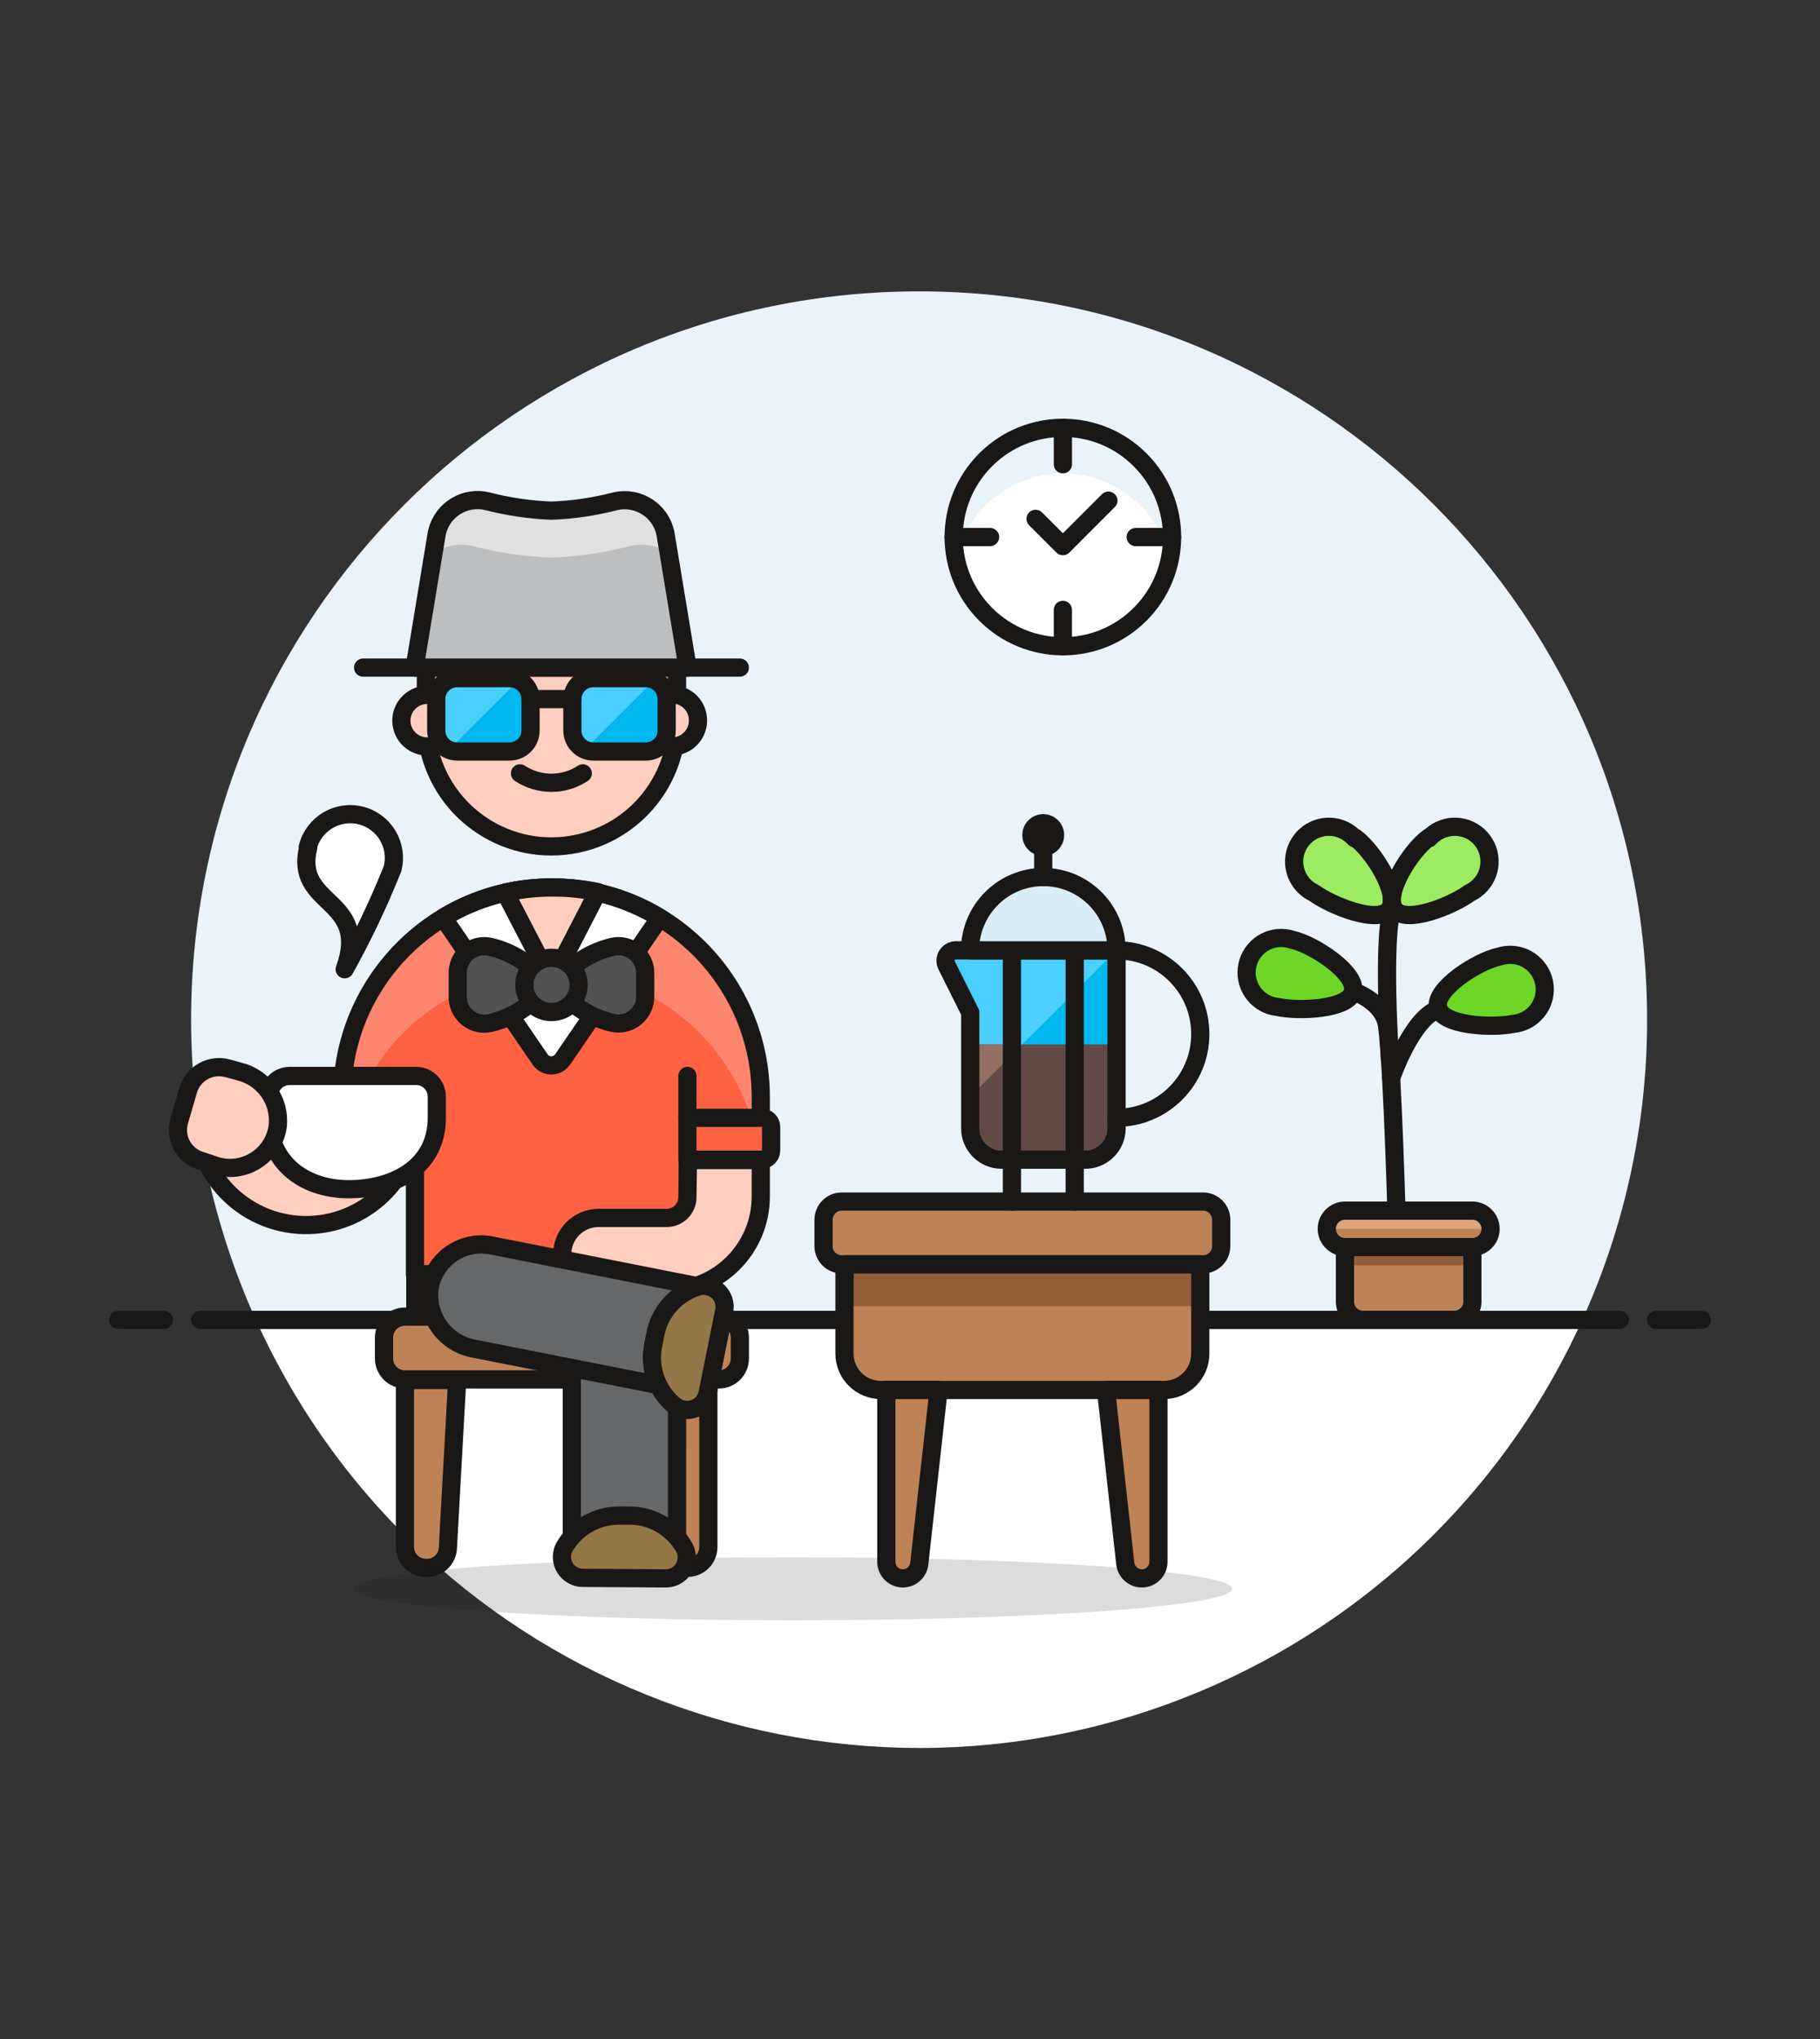<svg xmlns="http://www.w3.org/2000/svg" xmlns:xlink="http://www.w3.org/1999/xlink" version="1.1" viewBox="0 0 100 112"><rect x="0" y="0" width="100" height="112" fill="#333333" stroke="none"/><defs><path id="path-3" d="M3.601,0.854c1,0.71 2.51,3.11 1.9,3.95c-0.61,0.84 -3.18,-0.2 -4.14,-0.9l1.52286e-07,7.19852e-08c-0.954,-0.451 -1.361,-1.589 -0.911,-2.543c0.451,-0.954 1.589,-1.361 2.543,-0.911c0.231,0.109 0.437,0.263 0.607,0.454Z"/><path id="path-13" d="M0,0v13.8"/><path id="path-8" d="M0,0h2"/><path id="path-1" d="M0,0h2.5"/><path id="path-4" d="M2.51,0.854c-1,0.71 -2.51,3.11 -1.89,3.95c0.62,0.84 3.17,-0.2 4.13,-0.9l1.08453e-07,-5.12654e-08c0.954,-0.451 1.361,-1.589 0.911,-2.543c-0.451,-0.954 -1.589,-1.361 -2.543,-0.911c-0.231,0.109 -0.437,0.263 -0.607,0.454Z"/><path id="path-9" d="M0,0v2"/><path id="path-5" d="M3.59,0.176c-1.17,0.23 -3.59,1.77 -3.38,2.79c0.21,1.02 3,1.15 4.13,0.91l-4.3203e-08,3.71568e-09c1.045,-0.09 1.82,-1.01 1.73,-2.056c-0.09,-1.045 -1.01,-1.82 -2.056,-1.73c-0.144,0.012 -0.287,0.041 -0.424,0.086Z"/><path id="path-10" d="M11.5,0l-5.02681e-07,1.42109e-14c-6.351,2.77623e-07 -11.5,5.149 -11.5,11.5c0,0 0,7.10543e-15 0,7.10543e-15v1.15h4v8.6h15v-6.3h4v-3.45v0c0,-6.351 -5.149,-11.5 -11.5,-11.5c0,0 -1.06581e-14,0 -1.06581e-14,0Z"/><path id="path-7" d="M10.828,2.343c2.343,2.343 2.343,6.142 0,8.485c-2.343,2.343 -6.142,2.343 -8.485,0c-2.343,-2.343 -2.343,-6.142 0,-8.485c2.343,-2.343 6.142,-2.343 8.485,0"/><path id="path-6" d="M8,2h-4.37114e-08c0.552,2.41411e-08 1,-0.448 1,-1c2.41411e-08,-0.552 -0.448,-1 -1,-1h-7h-4.37114e-08c-0.552,2.41411e-08 -1,0.448 -1,1c2.41411e-08,0.552 0.448,1 1,1Z"/><path id="path-11" d="M4.82823e-08,8.74228e-08h19.55v4.9v0c0,1.105 -0.895,2 -2,2h-15.55h-8.74228e-08c-1.105,-4.82823e-08 -2,-0.895 -2,-2c0,0 0,0 0,0v-4.9Z"/><path id="path-14" d="M1.15,4.03c-0.635,0 -1.15,-0.515 -1.15,-1.15v-1.73c0,-0.635 0.515,-1.15 1.15,-1.15h2.88c0.635,0 1.15,0.515 1.15,1.15v1.73c0,0.635 -0.515,1.15 -1.15,1.15Z"/><path id="path-12" d="M9.41,7.82158e-10h-8.85l2.08581e-08,-7.82158e-10c-0.315,0.012 -0.56,0.276 -0.548,0.591c0.003,0.072 0.019,0.143 0.048,0.209l1.31,2.62v6.38l3.90855e-09,3.40531e-07c0.011,0.931 0.76,1.684 1.69,1.7h4.6l-6.32162e-08,-1.10693e-09c0.95,0.017 1.733,-0.74 1.75,-1.69c6.05623e-05,-0.003 0,-0.007 0,-0.01Z"/><path id="path-15" d="M13.78,2.064l9.63137e-08,4.5379e-07c-0.263,-1.237 -1.478,-2.027 -2.716,-1.765c-0.022,0.005 -0.043,0.009 -0.064,0.015l-2.44411e-07,6.32637e-08c-1.138,0.295 -2.305,0.466 -3.48,0.51l-1.97316e-07,-7.54402e-09c-1.178,-0.045 -2.348,-0.216 -3.49,-0.51l1.03933e-07,2.66306e-08c-1.225,-0.314 -2.473,0.425 -2.787,1.65c-0.009,0.033 -0.016,0.067 -0.023,0.1l-1.22,7.38h15Z"/><path id="path-2" d="M2.41411e-08,4.37114e-08h7v3v0c0,0.552 -0.448,1 -1,1h-5h-4.37114e-08c-0.552,-2.41411e-08 -1,-0.448 -1,-1c0,0 0,0 0,0v-3Z"/></defs><g fill="#E8F4FA"><path d="M80,39.996l1.75431e-07,0.004c-1.42109e-14,-22.091 -17.909,-40 -40,-40c-22.091,7.10543e-15 -40,17.909 -40,40c0,5.688 1.213,11.311 3.558,16.493h72.882l6.1272e-07,-1.35057e-06c2.351,-5.182 3.565,-10.807 3.56,-16.497Z" transform="translate(10.5, 16.004)"/><path fill="#FFF" d="M2.10036e-06,4.63966e-06l-2.10036e-06,-4.63966e-06c9.111,20.125 32.811,29.054 52.936,19.944c8.849,-4.006 15.938,-11.095 19.944,-19.944Z" transform="translate(14.06, 72.5)"/><path fill="none" stroke="#191816" stroke-linecap="round" stroke-linejoin="round" stroke-width="1" d="M0,0h78" transform="translate(11, 72.5)"/><use fill="none" stroke="#191816" stroke-linecap="round" stroke-linejoin="round" stroke-width="1" transform="translate(6.5, 72.5)" xlink:href="#path-1"/><use fill="none" stroke="#191816" stroke-linecap="round" stroke-linejoin="round" stroke-width="1" transform="translate(91, 72.5)" xlink:href="#path-1"/></g><g fill="#BF8256"><use transform="translate(73.9, 68.5)" xlink:href="#path-2"/><path fill="#915E3A" d="M0,0h7v1h-7Z" transform="translate(73.9, 68.5)"/><use fill="#9CEB60" transform="translate(70.839, 45.146)" xlink:href="#path-3"/><use fill="none" stroke="#191816" stroke-linecap="round" stroke-linejoin="round" stroke-width="1" transform="translate(70.839, 45.146)" xlink:href="#path-3"/><use fill="#9CEB60" transform="translate(76, 45.146)" xlink:href="#path-4"/><use fill="none" stroke="#191816" stroke-linecap="round" stroke-linejoin="round" stroke-width="1" transform="translate(76, 45.146)" xlink:href="#path-4"/><use fill="#6DD627" transform="translate(78.8, 52.364)" xlink:href="#path-5"/><use fill="none" stroke="#191816" stroke-linecap="round" stroke-linejoin="round" stroke-width="1" transform="translate(78.8, 52.364)" xlink:href="#path-5"/><path fill="none" stroke="#191816" stroke-linecap="round" stroke-linejoin="round" stroke-width="1" d="M0,3.78c0,0 1.12,-3.29 2.6,-3.78" transform="translate(76.44, 55.43)"/><path fill="#46B000" stroke="#191816" stroke-linecap="round" stroke-linejoin="round" stroke-width="1" d="M0.47,8.46c0,0 -0.47,-6.91 0.15,-8.46" transform="translate(75.91, 49.82)"/><path fill="none" stroke="#191816" stroke-linecap="round" stroke-linejoin="round" stroke-width="1" d="M2.41,13.19c0,0 -0.23,-8.74 -0.54,-11.25c-0.17,-1.39 -1.87,-1.94 -1.87,-1.94" transform="translate(74.35, 54.45)"/><path fill="#6DD627" stroke="#191816" stroke-linecap="round" stroke-linejoin="round" stroke-width="1" d="M2.607,0.201c1.16,0.25 3.56,1.82 3.34,2.83c-0.22,1.01 -3,1.11 -4.15,0.86l-1.08673e-07,-1.1791e-08c-1.043,-0.113 -1.797,-1.051 -1.684,-2.094c0.113,-1.043 1.051,-1.797 2.094,-1.684c0.136,0.015 0.27,0.044 0.4,0.088Z" transform="translate(68.393, 51.419)"/><use fill="none" stroke="#191816" stroke-linecap="round" stroke-linejoin="round" stroke-width="1" transform="translate(73.9, 68.5)" xlink:href="#path-2"/><use transform="translate(72.9, 66.5)" xlink:href="#path-6"/><path fill="#DEA47A" d="M9,1v0c0,-0.552 -0.448,-1 -1,-1h-7h-4.37114e-08c-0.552,2.41411e-08 -1,0.448 -1,1c0,0 0,0 0,0Z" transform="translate(72.9, 66.5)"/><use fill="none" stroke="#191816" stroke-linecap="round" stroke-linejoin="round" stroke-width="1" transform="translate(72.9, 66.5)" xlink:href="#path-6"/><use fill="#FFF" transform="translate(51.814, 22.914)" xlink:href="#path-7"/><path fill="#E8F4FA" d="M6,2.5l1.51365e-07,-4.16911e-11c2.833,-0.001 5.28,1.98 5.87,4.75l1.06614e-07,-5.19859e-07c0.084,-0.411 0.128,-0.83 0.13,-1.25v0c0,-3.314 -2.686,-6 -6,-6c-3.314,0 -6,2.686 -6,6l8.68334e-08,1.74427e-05c0.002,0.42 0.046,0.839 0.13,1.25l-1.14376e-07,5.36965e-07c0.59,-2.77 3.037,-4.751 5.87,-4.75Z" transform="translate(52.4, 23.5)"/><use fill="none" stroke="#191816" stroke-linecap="round" stroke-linejoin="round" stroke-width="1" transform="translate(51.814, 22.914)" xlink:href="#path-7"/><use fill="none" stroke="#191816" stroke-linecap="round" stroke-linejoin="round" stroke-width="1" transform="translate(52.4, 29.5)" xlink:href="#path-8"/><use fill="none" stroke="#191816" stroke-linecap="round" stroke-linejoin="round" stroke-width="1" transform="translate(62.4, 29.5)" xlink:href="#path-8"/><use fill="none" stroke="#191816" stroke-linecap="round" stroke-linejoin="round" stroke-width="1" transform="translate(58.4, 23.5)" xlink:href="#path-9"/><use fill="none" stroke="#191816" stroke-linecap="round" stroke-linejoin="round" stroke-width="1" transform="translate(58.4, 33.5)" xlink:href="#path-9"/><path fill="none" stroke="#191816" stroke-linecap="round" stroke-linejoin="round" stroke-width="1" d="M0,1l1.5,1.5l2.5,-2.5" transform="translate(56.9, 27.5)"/><use fill="#FF6242" transform="translate(18.8, 48.75)" xlink:href="#path-10"/><path fill="#FF866E" d="M11.5,0l-5.02681e-07,1.42109e-14c-6.351,2.77623e-07 -11.5,5.149 -11.5,11.5c0,0 0,7.10543e-15 0,7.10543e-15v1.15h0.53l2.49892e-08,-7.92991e-08c1.909,-6.058 8.367,-9.421 14.425,-7.512c4.383,1.381 7.523,5.239 7.985,9.812h0.06v-3.45v0c0,-6.351 -5.149,-11.5 -11.5,-11.5c0,0 -1.68697e-07,0 -1.68697e-07,0Z" transform="translate(18.8, 48.75)"/><use fill="none" stroke="#191816" stroke-linecap="round" stroke-linejoin="round" stroke-width="1" transform="translate(18.8, 48.75)" xlink:href="#path-10"/><path fill="none" stroke="#191816" stroke-linecap="round" stroke-linejoin="round" stroke-width="1" d="M0,0v2.3" transform="translate(37.77, 59.1)"/><path fill="#FF6242" stroke="#191816" stroke-linecap="round" stroke-linejoin="round" stroke-width="1" d="M0,1.20706e-08h4.1h-2.18557e-08c0.276,-1.20706e-08 0.5,0.224 0.5,0.5v1.3v0c0,0.276 -0.224,0.5 -0.5,0.5h-4.1v-2.3Z" transform="translate(37.77, 61.4)"/><path fill="#FFF" stroke="#191816" stroke-linecap="round" stroke-linejoin="round" stroke-width="1" d="M5.95,0.006l-5.9893e-07,-1.66578e-09c-2.098,-0.006 -4.158,0.569 -5.95,1.66l5.33,7.79l4.07654e-08,5.84028e-08c0.237,0.34 0.705,0.423 1.044,0.186c0.072,-0.051 0.135,-0.113 0.186,-0.186l5.34,-7.79l4.37062e-07,2.66121e-07c-1.792,-1.091 -3.852,-1.666 -5.95,-1.66Z" transform="translate(24.35, 48.744)"/><path fill="#FFCEBF" stroke="#191816" stroke-linecap="round" stroke-linejoin="round" stroke-width="1" d="M2.54,0.008l-9.01517e-08,1.50472e-10c-0.854,0.001 -1.706,0.095 -2.54,0.28l2.54,4.89l2.54,-4.92l1.12217e-06,2.34611e-07c-0.835,-0.175 -1.687,-0.258 -2.54,-0.25Z" transform="translate(27.76, 48.742)"/><path fill="#525252" stroke="#191816" stroke-linejoin="round" stroke-width="1" d="M5.172,2.26l-0.87,-0.74l1.61279e-07,1.54996e-07c-0.703,-0.676 -1.578,-1.146 -2.53,-1.36l5.06953e-08,1.02851e-08c-0.79,-0.16 -1.561,0.35 -1.721,1.141c-0.021,0.105 -0.031,0.212 -0.029,0.319v1.27l-5.70959e-08,2.12593e-06c-0.022,0.806 0.614,1.477 1.42,1.499c0.111,0.003 0.221,-0.007 0.33,-0.029l1.43394e-07,-3.18129e-08c0.951,-0.211 1.826,-0.678 2.53,-1.35Z" transform="translate(25.128, 51.84)"/><path fill="#525252" stroke="#191816" stroke-linejoin="round" stroke-width="1" d="M0,2.26l0.87,-0.74l-8.2383e-08,7.955e-08c0.7,-0.676 1.571,-1.146 2.52,-1.36l-1.1254e-07,2.26567e-08c0.796,-0.16 1.571,0.355 1.731,1.151c0.02,0.102 0.03,0.205 0.029,0.309v1.27l6.7702e-08,5.26216e-06c0.01,0.812 -0.639,1.478 -1.451,1.489c-0.104,0.001 -0.207,-0.008 -0.309,-0.029l-2.55647e-08,-5.69676e-09c-0.948,-0.211 -1.819,-0.678 -2.52,-1.35Z" transform="translate(30.3, 51.84)"/><path fill="#525252" stroke="#191816" stroke-linejoin="round" stroke-width="1" d="M2.689,0.582c0.582,0.582 0.582,1.525 0,2.107c-0.582,0.582 -1.525,0.582 -2.107,0c-0.582,-0.582 -0.582,-1.525 0,-2.107c0.582,-0.582 1.525,-0.582 2.107,0" transform="translate(28.665, 52.465)"/><path fill="#656769" stroke="#191816" stroke-linecap="round" stroke-linejoin="round" stroke-width="1" d="M2.87705e-07,0v2.3l4.26326e-14,-5.20935e-07c-2.87705e-07,1.905 1.545,3.45 3.45,3.45h8.05l-1.21506e-07,-3.53722e-10c1.9,0.006 3.444,-1.53 3.45,-3.43c1.94367e-05,-0.007 1.94369e-05,-0.013 7.07466e-10,-0.02v-2.3Z" transform="translate(22.82, 70)"/><path fill="#FFCEBF" stroke="#191816" stroke-linecap="round" stroke-linejoin="round" stroke-width="1" d="M8.08,2.29l6.88068e-08,-9.49063e-07c-0.08,1.105 -1.04,1.935 -2.145,1.855c-1.105,-0.08 -1.935,-1.04 -1.855,-2.145v0c0,-1.105 -0.895,-2 -2,-2c-1.105,0 -2,0.895 -2,2l-1.54782e-07,6.44228e-06c-0.08,3.333 2.557,6.1 5.89,6.18c3.333,0.08 6.1,-2.557 6.18,-5.89Z" transform="translate(10.7, 59.11)"/><path fill="#FFF" stroke="#191816" stroke-linecap="round" stroke-linejoin="round" stroke-width="1" d="M8.05,0.001h-6.9h-5.02681e-08c-0.635,2.77623e-08 -1.15,0.515 -1.15,1.15v1.15c0,2.54 2.06,4 4.6,3.92c2.54,-0.08 4.63,-1.38 4.63,-3.92v-1.15l3.65582e-08,-3.89416e-06c0.006,-0.63 -0.5,-1.145 -1.129,-1.151c-0.017,-0 -0.034,5.91179e-05 -0.051,0.001Z" transform="translate(14.77, 59.099)"/><path fill="#FFCEBF" stroke="#191816" stroke-linecap="round" stroke-linejoin="round" stroke-width="1" d="M2.368,5.632l9.98056e-08,2.70922e-08c1.412,0.383 2.868,-0.451 3.252,-1.863c0.03,-0.111 0.053,-0.223 0.068,-0.337l1.24438e-07,-1.14487e-06c0.151,-1.385 -0.747,-2.667 -2.1,-3l-0.66,-0.18l-2.47617e-08,-6.73356e-09c-0.926,-0.252 -1.885,0.28 -2.16,1.2l-0.49,1.69l1.08272e-08,-3.63062e-08c-0.278,0.931 0.252,1.912 1.184,2.19c0.012,0.004 0.024,0.007 0.036,0.01Z" transform="translate(9.572, 58.428)"/><path fill="#FFF" stroke="#191816" stroke-linecap="round" stroke-linejoin="round" stroke-width="1" d="M0.83,2.068c-0.83,3.3 3.44,2.72 2,6.7l-1.42768e-06,2.56276e-06c0.994,-1.785 1.873,-3.632 2.63,-5.53l1.3803e-08,-5.49762e-08c0.323,-1.287 -0.458,-2.592 -1.745,-2.915c-1.287,-0.323 -2.592,0.458 -2.915,1.745Z" transform="translate(16.11, 44.472)"/><path stroke="#191816" stroke-linecap="round" stroke-linejoin="round" stroke-width="1" d="M1.15,3.45c-0.635,0 -1.15,-0.515 -1.15,-1.15v-1.15c0,-0.635 0.515,-1.15 1.15,-1.15h17.25c0.635,0 1.15,0.515 1.15,1.15v1.15c0,0.635 -0.515,1.15 -1.15,1.15Z" transform="translate(21.1, 72.32)"/><path stroke="#191816" stroke-linecap="round" stroke-linejoin="round" stroke-width="1" d="M1.21,10.32h-0.06l2.2136e-08,-1.97588e-10c-0.626,0.006 -1.139,-0.494 -1.15,-1.12v-9.2h2.87l-0.51,9.2l2.65892e-08,-1.51886e-06c-0.011,0.626 -0.524,1.126 -1.15,1.12Z" transform="translate(22.25, 75.8)"/><path stroke="#191816" stroke-linecap="round" stroke-linejoin="round" stroke-width="1" d="M1.72,10.39h-0.06l-2.55819e-08,8.71125e-12c-0.624,0 -1.134,-0.497 -1.15,-1.12l-0.51,-9.27h2.87v9.27l2.65893e-08,-1.51886e-06c-0.011,0.626 -0.524,1.126 -1.15,1.12Z" transform="translate(36.05, 75.73)"/><path fill="#191816" d="M43.584,0.676c9.431,0.676 9.431,1.771 0,2.447c-9.431,0.676 -24.722,0.676 -34.153,0c-9.431,-0.676 -9.431,-1.771 -3.55271e-15,-2.447c9.431,-0.676 24.722,-0.676 34.153,0" opacity=".15" transform="translate(17.052, 85.371)"/><path fill="#656769" stroke="#191816" stroke-linecap="round" stroke-linejoin="round" stroke-width="1" d="M5.795,2.921l1.33219e-07,-7.78895e-06c0.027,-1.585 -1.236,-2.892 -2.821,-2.919c-0.127,-0.002 -0.254,0.004 -0.38,0.019l2.79583e-08,-3.95171e-09c-1.491,0.211 -2.595,1.494 -2.58,3v13.12h5.78Z" transform="translate(31.405, 69.979)"/><path fill="#947746" stroke="#191816" stroke-linecap="round" stroke-linejoin="round" stroke-width="1" d="M5.897,3.45l-3.41331e-08,7.59286e-10c0.635,-0.014 1.138,-0.54 1.124,-1.175c-0.004,-0.172 -0.046,-0.341 -0.124,-0.495l-6.15467e-08,-1.11263e-07c-0.604,-1.092 -1.752,-1.773 -3,-1.78h-0.61l1.33953e-07,-8.0874e-11c-1.242,0.001 -2.388,0.669 -3,1.75l-9.1914e-08,1.81179e-07c-0.287,0.566 -0.061,1.259 0.505,1.546c0.154,0.078 0.323,0.12 0.495,0.124Z" transform="translate(30.713, 83.25)"/><path stroke="#191816" stroke-linecap="round" stroke-linejoin="round" stroke-width="1" d="M1,3.45c-0.552,0 -1,-0.448 -1,-1v-1.45c0,-0.552 0.448,-1 1,-1h19.85c0.552,0 1,0.448 1,1v1.45c0,0.552 -0.448,1 -1,1Z" transform="translate(45.25, 66)"/><use transform="translate(46.4, 69.45)" xlink:href="#path-11"/><path fill="#915E3A" d="M0,0h19.55v2.3h-19.55Z" transform="translate(46.4, 69.45)"/><use fill="none" stroke="#191816" stroke-linecap="round" stroke-linejoin="round" stroke-width="1" transform="translate(46.4, 69.45)" xlink:href="#path-11"/><path stroke="#191816" stroke-linecap="round" stroke-linejoin="round" stroke-width="1" d="M1.81,9.54l3.01193e-08,-2.72457e-07c-0.051,0.459 -0.438,0.808 -0.9,0.81v0h-3.97774e-08c-0.503,-2.19684e-08 -0.91,-0.407 -0.91,-0.91v-9.44h2.87Z" transform="translate(48.7, 76.35)"/><path stroke="#191816" stroke-linecap="round" stroke-linejoin="round" stroke-width="1" d="M1.97,10.35v0h-3.97774e-08c0.503,2.19684e-08 0.91,-0.407 0.91,-0.91v-9.44h-2.88l1.06,9.54l1.02602e-11,8.51799e-11c0.056,0.461 0.446,0.808 0.91,0.81Z" transform="translate(60.77, 76.35)"/><use fill="#00B8F0" transform="translate(51.94, 52.2)" xlink:href="#path-12"/><path fill="#4ACFFF" d="M9.41,7.82158e-10h-8.85l2.08581e-08,-7.82158e-10c-0.315,0.012 -0.56,0.276 -0.548,0.591c0.003,0.072 0.019,0.143 0.048,0.209l1.31,2.62v4.6Z" transform="translate(51.94, 52.2)"/><path fill="#614B44" d="M8.05,0h-8.05v4.63l-2.42355e-08,-2.09627e-06c0.011,0.934 0.766,1.689 1.7,1.7h4.6l-8.96492e-08,-1.5699e-09c0.95,0.017 1.733,-0.74 1.75,-1.69c6.05815e-05,-0.003 0,-0.007 0,-0.01Z" transform="translate(53.3, 57.37)"/><path fill="#947063" d="M0,0v2.87l2.87,-2.87h-2.87Z" transform="translate(53.3, 57.38)"/><use fill="none" stroke="#191816" stroke-linecap="round" stroke-linejoin="round" stroke-width="1" transform="translate(51.94, 52.2)" xlink:href="#path-12"/><path fill="none" stroke="#191816" stroke-linecap="round" stroke-linejoin="round" stroke-width="1" d="M2.01072e-07,1.11049e-07l-2.01072e-07,7.10543e-15c2.541,-1.11049e-07 4.6,2.059 4.6,4.6c1.11049e-07,2.541 -2.059,4.6 -4.6,4.6" transform="translate(61.35, 52.2)"/><use fill="none" stroke="#191816" stroke-linecap="round" stroke-linejoin="round" stroke-width="1" transform="translate(55.6, 52.2)" xlink:href="#path-13"/><use fill="none" stroke="#191816" stroke-linecap="round" stroke-linejoin="round" stroke-width="1" transform="translate(59.05, 52.2)" xlink:href="#path-13"/><path fill="#DAEDF7" stroke="#191816" stroke-linecap="round" stroke-linejoin="round" stroke-width="1" d="M3.35655e-07,4.025l4.26326e-14,6.07758e-07c-3.35656e-07,-2.223 1.802,-4.025 4.025,-4.025c2.223,-3.35656e-07 4.025,1.802 4.025,4.025c0,0 0,0 0,0Z" transform="translate(53.3, 48.175)"/><path fill="none" stroke="#191816" stroke-linecap="round" stroke-linejoin="round" stroke-width="1" d="M0,2.3v-2.3" transform="translate(57.32, 45.87)"/><path fill="#191816" d="M1.15,1l-6.55672e-09,7.10543e-15c0.083,-3.62117e-09 0.15,0.067 0.15,0.15l3.57482e-09,4.80559e-08c0.006,0.077 -0.052,0.144 -0.129,0.15c-0.007,0.001 -0.014,0.001 -0.021,-7.14965e-09l-6.55671e-09,-7.10543e-15c-0.083,-3.62117e-09 -0.15,-0.067 -0.15,-0.15v-2.26494e-08c1.25089e-08,-0.083 0.067,-0.15 0.15,-0.15m0,-1h3.18484e-08c-0.635,-4.79508e-08 -1.15,0.515 -1.15,1.15c-4.79508e-08,0.635 0.515,1.15 1.15,1.15c3.56833e-08,0 7.40428e-08,0 1.09726e-07,0h4.70605e-09c0.635,2.77623e-08 1.15,-0.515 1.15,-1.15c2.77623e-08,-0.635 -0.515,-1.15 -1.15,-1.15c-3.56833e-08,0 -7.40428e-08,0 -1.09726e-07,0Z" transform="translate(56.17, 44.72)"/><path fill="#FFCEBF" stroke="#191816" stroke-linecap="round" stroke-linejoin="round" stroke-width="1" d="M6.88,2.03l1.45264e-08,1.64879e-06c0.006,0.63 -0.5,1.144 -1.13,1.15c-0.007,5.89897e-05 -0.013,5.898e-05 -0.02,-2.90553e-08h-3.73h-8.74228e-08c-1.105,4.82823e-08 -2,0.895 -2,2c4.82823e-08,1.105 0.895,2 2,2h3.73h-2.26425e-07c2.861,1.25051e-07 5.18,-2.319 5.18,-5.18v-2h-4Z" transform="translate(30.89, 63.72)"/><path fill="#656769" stroke="#191816" stroke-linecap="round" stroke-linejoin="round" stroke-width="1" d="M3.565,0.309l1.45077e-07,2.86869e-08c-1.56,-0.309 -3.075,0.706 -3.384,2.267c-0.01,0.051 -0.019,0.102 -0.026,0.153l6.18095e-08,-6.1892e-07c-0.155,1.556 0.911,2.971 2.45,3.25l12.82,2.53l0.89,-4.51l-3.16149e-09,1.69179e-08c0.116,-0.623 -0.289,-1.224 -0.91,-1.35Z" transform="translate(23.435, 68.102)"/><path fill="#947746" stroke="#191816" stroke-linecap="round" stroke-linejoin="round" stroke-width="1" d="M4.152,1.386l4.25414e-08,-2.15131e-07c0.123,-0.623 -0.282,-1.228 -0.905,-1.351c-0.177,-0.035 -0.361,-0.028 -0.535,0.021l1.34568e-07,-4.21261e-08c-1.217,0.381 -2.122,1.405 -2.35,2.66l-0.11,0.56l-7.56478e-08,3.7064e-07c-0.252,1.233 0.194,2.504 1.16,3.31l-3.72395e-08,-2.95267e-08c0.493,0.391 1.21,0.308 1.602,-0.185c0.117,-0.147 0.195,-0.32 0.228,-0.505Z" transform="translate(35.638, 70.614)"/><path fill="#FFCEBF" stroke="#191816" stroke-linecap="round" stroke-linejoin="round" stroke-width="1" d="M16.334,9.2l6.53575e-09,6.57807e-07c-0.007,-0.675 -0.487,-1.252 -1.15,-1.38v-0.92v0c0,-3.811 -3.089,-6.9 -6.9,-6.9c-3.811,0 -6.9,3.089 -6.9,6.9v0.92l1.09257e-09,-5.40439e-11c-0.781,0.039 -1.384,0.704 -1.345,1.485c0.039,0.781 0.704,1.384 1.485,1.345l-1.47155e-07,-7.06431e-07c0.777,3.731 4.431,6.125 8.162,5.348c2.688,-0.56 4.788,-2.66 5.348,-5.348l-3.90562e-08,3.55885e-09c0.746,-0.068 1.314,-0.701 1.3,-1.45Z" transform="translate(22.016, 30.35)"/><path fill="none" stroke="#191816" stroke-linecap="round" stroke-linejoin="round" stroke-width="1" d="M0,1.01617e-07l1.53855e-07,1.01617e-07c1.046,0.691 2.404,0.691 3.45,-2.03235e-07" transform="translate(28.57, 42.48)"/><use fill="#00B8F0" transform="translate(23.97, 37.25)" xlink:href="#path-14"/><path fill="#4ACFFF" d="M4.47,0.1l-7.06081e-08,-3.07909e-08c-0.148,-0.065 -0.308,-0.099 -0.47,-0.1h-2.88l3.11861e-08,-8.1382e-10c-0.623,0.016 -1.12,0.526 -1.12,1.15v1.72l-1.12867e-08,3.14349e-05c-0,0.453 0.266,0.865 0.68,1.05v0l3.82,-3.81Z" transform="translate(24, 37.25)"/><use fill="#00B8F0" transform="translate(31.45, 37.25)" xlink:href="#path-14"/><path fill="#4ACFFF" d="M1.15,0.006l-2.86174e-08,-2.5215e-10c-0.63,-0.006 -1.144,0.5 -1.15,1.13c-5.89992e-05,0.007 -5.8999e-05,0.013 5.04301e-10,0.02v1.72l-1.12867e-08,3.14349e-05c-0,0.453 0.266,0.865 0.68,1.05v0l3.81,-3.81v0l-4.62263e-09,-1.91721e-09c-0.146,-0.06 -0.302,-0.091 -0.46,-0.09Z" transform="translate(31.45, 37.245)"/><path fill="none" stroke="#191816" stroke-linecap="round" stroke-linejoin="round" stroke-width="1" d="M0,0h2.3" transform="translate(29.15, 38.4)"/><use fill="none" stroke="#191816" stroke-linecap="round" stroke-linejoin="round" stroke-width="1" transform="translate(23.97, 37.25)" xlink:href="#path-14"/><use fill="none" stroke="#191816" stroke-linecap="round" stroke-linejoin="round" stroke-width="1" transform="translate(31.45, 37.25)" xlink:href="#path-14"/><path fill="none" stroke="#191816" stroke-linecap="round" stroke-linejoin="round" stroke-width="1" d="M0,0h20.7" transform="translate(19.95, 36.67)"/><use fill="#BDBEC0" transform="translate(22.78, 27.226)" xlink:href="#path-15"/><path fill="#E0E0E0" d="M12.74,2.064l9.63137e-08,4.5379e-07c-0.263,-1.237 -1.478,-2.027 -2.716,-1.765c-0.022,0.005 -0.043,0.009 -0.064,0.015l-2.44411e-07,6.32637e-08c-1.138,0.295 -2.305,0.466 -3.48,0.51l-1.97316e-07,-7.54402e-09c-1.178,-0.045 -2.348,-0.216 -3.49,-0.51l1.03933e-07,2.66306e-08c-1.225,-0.314 -2.473,0.425 -2.787,1.65c-0.009,0.033 -0.016,0.067 -0.023,0.1l-0.18,1.09l2.52647e-08,-1.65099e-08c0.644,-0.421 1.432,-0.558 2.18,-0.38l-1.54735e-06,-4.06082e-07c1.402,0.368 2.841,0.579 4.29,0.63l-1.1558e-06,4.03457e-08c1.452,-0.051 2.894,-0.262 4.3,-0.63l-1.62873e-07,3.928e-08c0.735,-0.177 1.51,-0.051 2.15,0.35Z" transform="translate(23.82, 27.226)"/><use fill="none" stroke="#191816" stroke-linecap="round" stroke-linejoin="round" stroke-width="1" transform="translate(22.78, 27.226)" xlink:href="#path-15"/></g></svg>